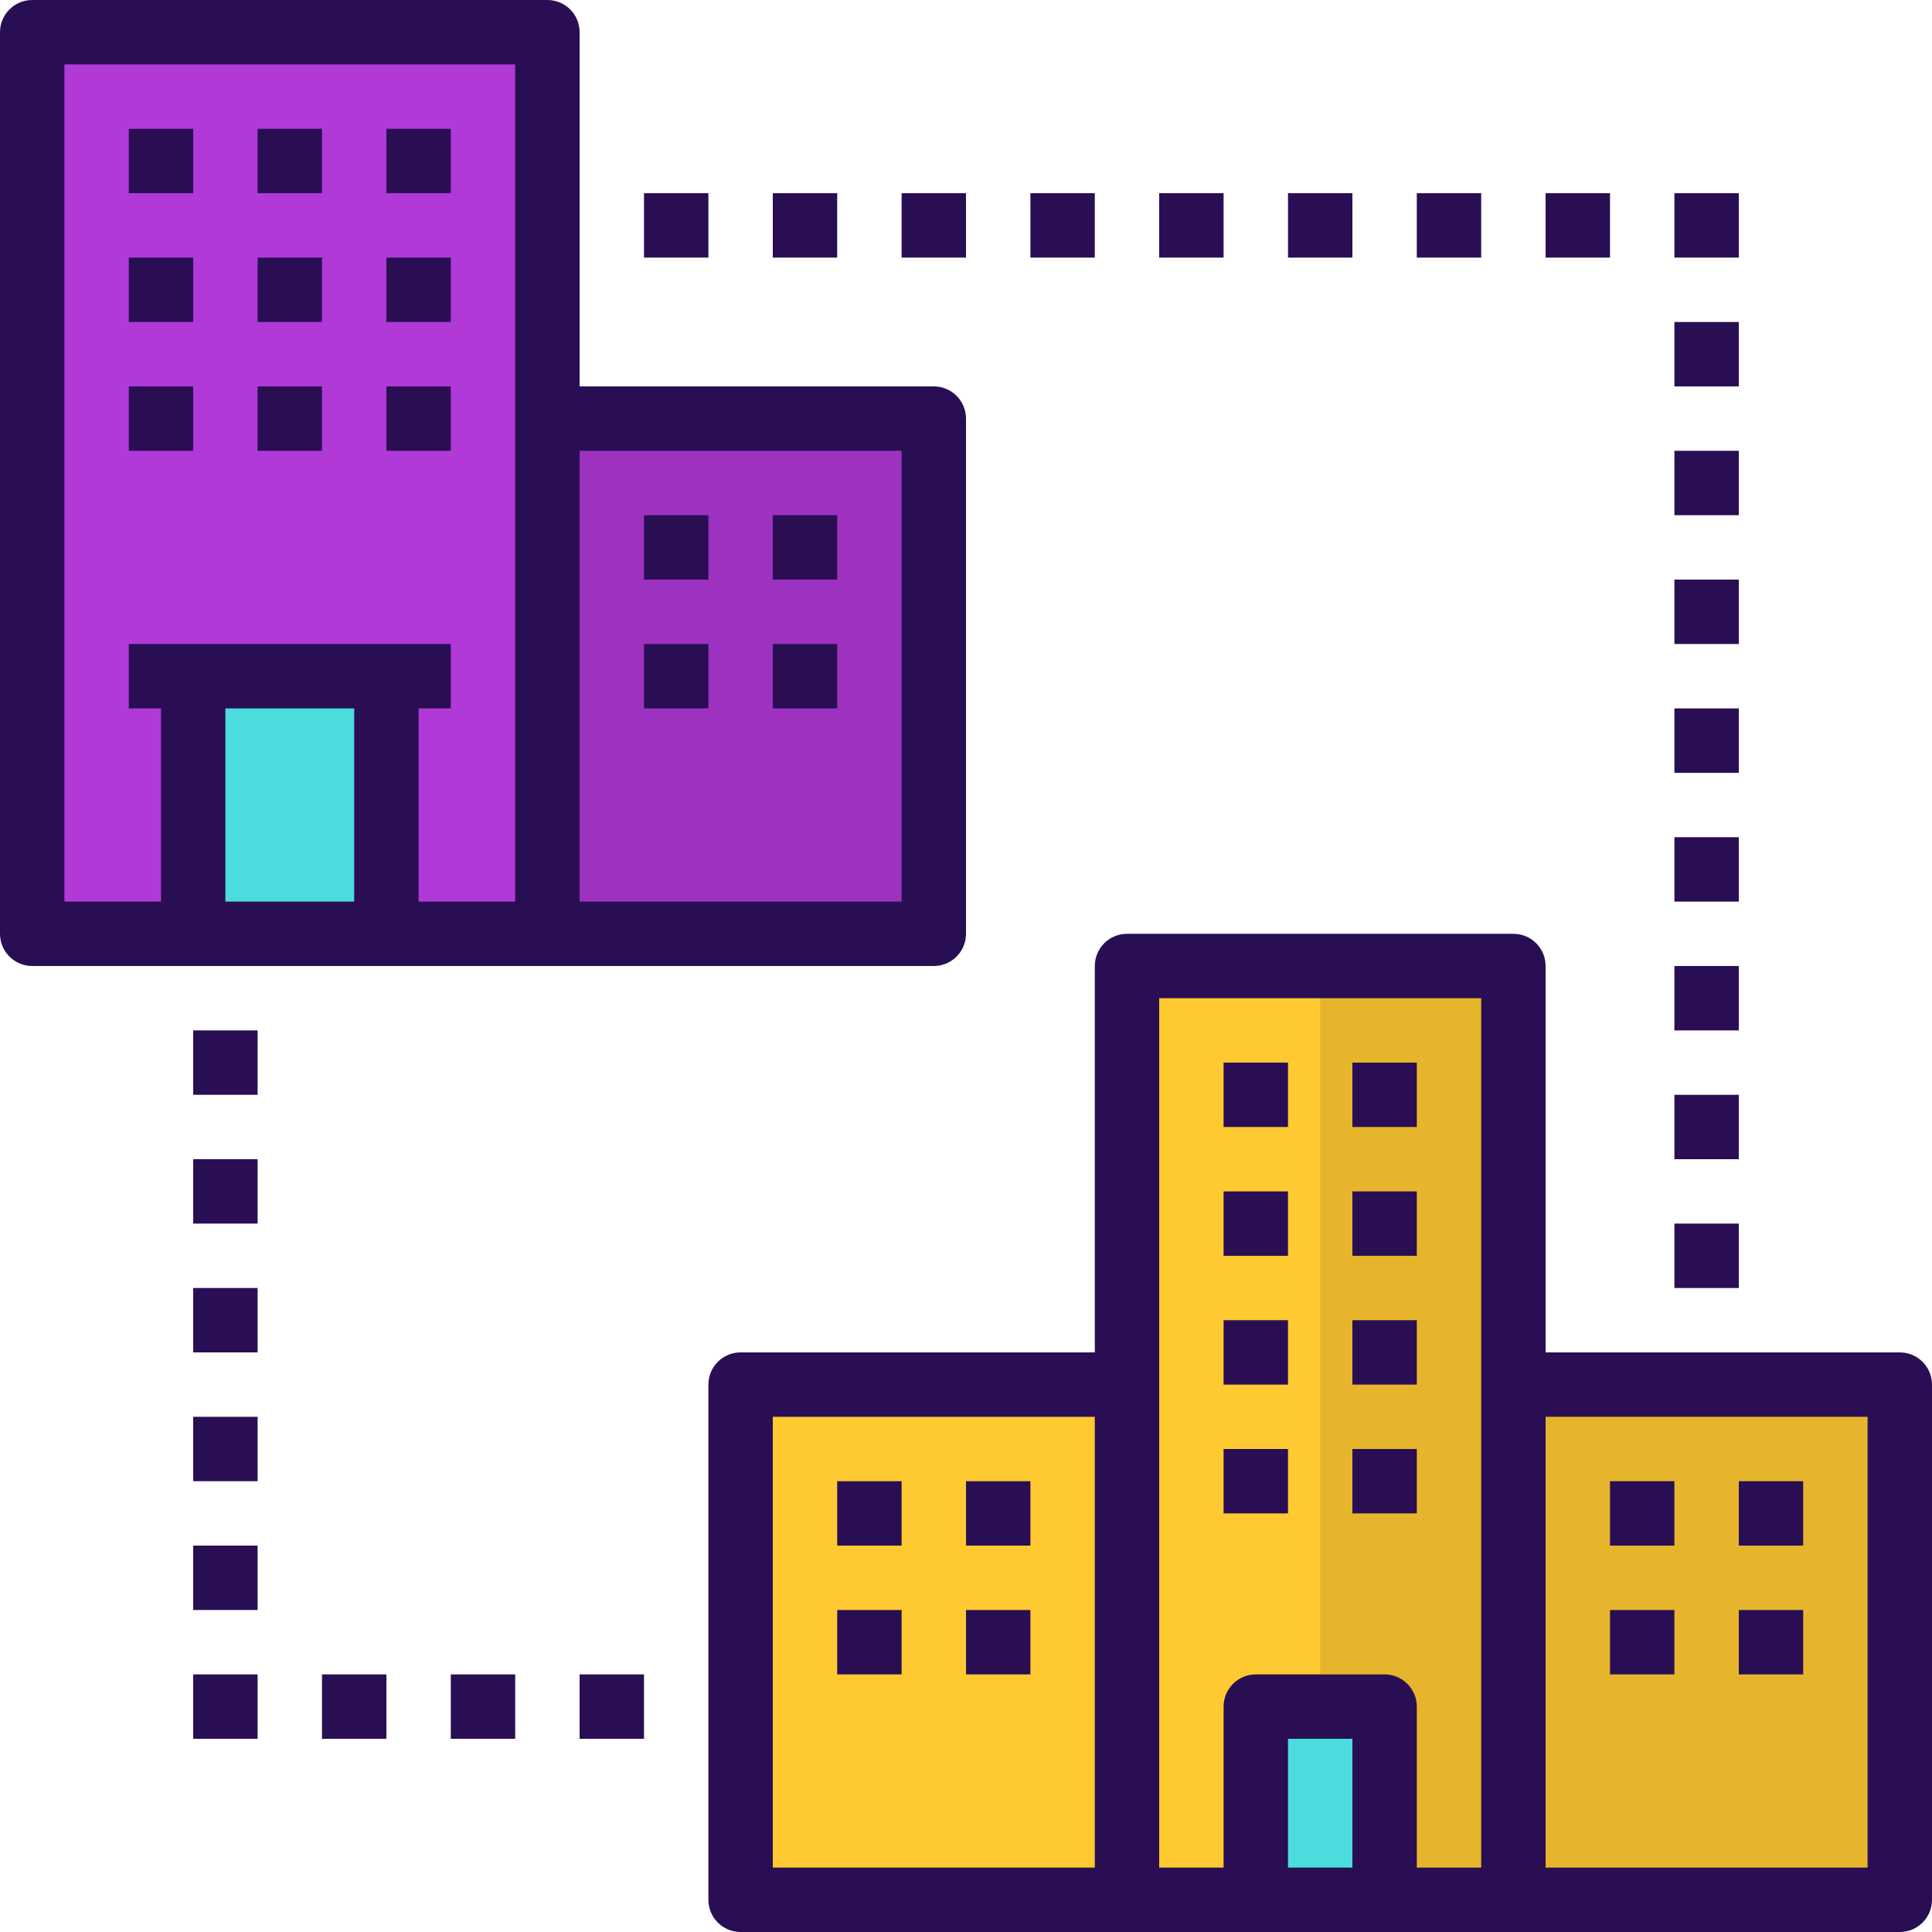 <?xml version="1.0" encoding="iso-8859-1"?>
<!-- Generator: Adobe Illustrator 19.0.0, SVG Export Plug-In . SVG Version: 6.00 Build 0)  -->
<svg version="1.1" id="Capa_1" xmlns="http://www.w3.org/2000/svg" xmlns:xlink="http://www.w3.org/1999/xlink" x="0px" y="0px"
	 viewBox="0 0 480 480" style="enable-background:new 0 0 480 480;" xml:space="preserve">
<path style="fill:#B139D8;" d="M48,168H32H48h48h16H96v64h40V104V8H8v224h40V168z M104,32v16V32z M104,64v16V64z M104,96v16V96z
	 M72,32v16V32z M72,64v16V64z M72,96v16V96z M40,32v16V32z M40,64v16V64z M40,96v16V96z"/>
<path style="fill:#9C32BF;" d="M232,232V104h-96v128H232z M200,128v16V128z M200,160v16V160z M168,128v16V128z M168,160v16V160z"/>
<g>
	<path style="fill:#FFC931;" d="M184,472h96V344h-96V472z M248,368v16V368z M248,400v16V400z M216,368v16V368z M216,400v16V400z"/>
	<path style="fill:#FFC931;" d="M312,472v-48h32v48h32V344V240h-96v104v128H312z M344,264v16V264z M344,296v16V296z M344,328v16V328
		z M344,360v16V360z M312,264v16V264z M312,296v16V296z M312,328v16V328z M312,360v16V360z"/>
</g>
<g>
	<rect x="328" y="240" style="fill:#E6B52C;" width="48" height="232"/>
	<path style="fill:#E6B52C;" d="M472,472V344h-96v128H472z M440,368v16V368z M440,400v16V400z M408,368v16V368z M408,400v16V400z"/>
</g>
<g>
	<rect x="312" y="424" style="fill:#4BDDDD;" width="32" height="48"/>
	<rect x="48" y="168" style="fill:#4BDDDD;" width="48" height="64"/>
</g>
<g>
	<path style="fill:#2A0E54;" d="M8,240h40h48h40h96c4.424,0,8-3.584,8-8V104c0-4.416-3.576-8-8-8h-88V8c0-4.416-3.576-8-8-8H8
		C3.576,0,0,3.584,0,8v224C0,236.416,3.576,240,8,240z M56,224v-48h32v48H56z M224,112v112h-80V112H224z M16,16h112v88v120h-24v-48
		h8v-16H96H48H32v16h8v48H16V16z"/>
	<path style="fill:#2A0E54;" d="M472,336h-88v-96c0-4.416-3.576-8-8-8h-96c-4.424,0-8,3.584-8,8v96h-88c-4.424,0-8,3.584-8,8v128
		c0,4.416,3.576,8,8,8h96h32h32h32h96c4.424,0,8-3.584,8-8V344C480,339.584,476.424,336,472,336z M192,352h80v112h-80V352z M288,344
		v-96h80v96v120h-16v-40c0-4.416-3.576-8-8-8h-32c-4.424,0-8,3.584-8,8v40h-16V344z M320,464v-32h16v32H320z M464,464h-80V352h80
		V464z"/>
	<rect x="32" y="32" style="fill:#2A0E54;" width="16" height="16"/>
	<rect x="64" y="32" style="fill:#2A0E54;" width="16" height="16"/>
	<rect x="96" y="32" style="fill:#2A0E54;" width="16" height="16"/>
	<rect x="32" y="64" style="fill:#2A0E54;" width="16" height="16"/>
	<rect x="64" y="64" style="fill:#2A0E54;" width="16" height="16"/>
	<rect x="96" y="64" style="fill:#2A0E54;" width="16" height="16"/>
	<rect x="32" y="96" style="fill:#2A0E54;" width="16" height="16"/>
	<rect x="64" y="96" style="fill:#2A0E54;" width="16" height="16"/>
	<rect x="96" y="96" style="fill:#2A0E54;" width="16" height="16"/>
	<rect x="160" y="128" style="fill:#2A0E54;" width="16" height="16"/>
	<rect x="192" y="128" style="fill:#2A0E54;" width="16" height="16"/>
	<rect x="160" y="160" style="fill:#2A0E54;" width="16" height="16"/>
	<rect x="192" y="160" style="fill:#2A0E54;" width="16" height="16"/>
	<rect x="304" y="264" style="fill:#2A0E54;" width="16" height="16"/>
	<rect x="336" y="264" style="fill:#2A0E54;" width="16" height="16"/>
	<rect x="304" y="296" style="fill:#2A0E54;" width="16" height="16"/>
	<rect x="336" y="296" style="fill:#2A0E54;" width="16" height="16"/>
	<rect x="304" y="328" style="fill:#2A0E54;" width="16" height="16"/>
	<rect x="336" y="328" style="fill:#2A0E54;" width="16" height="16"/>
	<rect x="304" y="360" style="fill:#2A0E54;" width="16" height="16"/>
	<rect x="336" y="360" style="fill:#2A0E54;" width="16" height="16"/>
	<rect x="400" y="368" style="fill:#2A0E54;" width="16" height="16"/>
	<rect x="432" y="368" style="fill:#2A0E54;" width="16" height="16"/>
	<rect x="400" y="400" style="fill:#2A0E54;" width="16" height="16"/>
	<rect x="432" y="400" style="fill:#2A0E54;" width="16" height="16"/>
	<rect x="208" y="368" style="fill:#2A0E54;" width="16" height="16"/>
	<rect x="240" y="368" style="fill:#2A0E54;" width="16" height="16"/>
	<rect x="208" y="400" style="fill:#2A0E54;" width="16" height="16"/>
	<rect x="240" y="400" style="fill:#2A0E54;" width="16" height="16"/>
	<rect x="160" y="48" style="fill:#2A0E54;" width="16" height="16"/>
	<rect x="192" y="48" style="fill:#2A0E54;" width="16" height="16"/>
	<rect x="224" y="48" style="fill:#2A0E54;" width="16" height="16"/>
	<rect x="256" y="48" style="fill:#2A0E54;" width="16" height="16"/>
	<rect x="288" y="48" style="fill:#2A0E54;" width="16" height="16"/>
	<rect x="320" y="48" style="fill:#2A0E54;" width="16" height="16"/>
	<rect x="352" y="48" style="fill:#2A0E54;" width="16" height="16"/>
	<rect x="384" y="48" style="fill:#2A0E54;" width="16" height="16"/>
	<rect x="416" y="48" style="fill:#2A0E54;" width="16" height="16"/>
	<rect x="416" y="80" style="fill:#2A0E54;" width="16" height="16"/>
	<rect x="416" y="112" style="fill:#2A0E54;" width="16" height="16"/>
	<rect x="416" y="144" style="fill:#2A0E54;" width="16" height="16"/>
	<rect x="416" y="176" style="fill:#2A0E54;" width="16" height="16"/>
	<rect x="416" y="208" style="fill:#2A0E54;" width="16" height="16"/>
	<rect x="416" y="240" style="fill:#2A0E54;" width="16" height="16"/>
	<rect x="416" y="272" style="fill:#2A0E54;" width="16" height="16"/>
	<rect x="416" y="304" style="fill:#2A0E54;" width="16" height="16"/>
	<rect x="48" y="256" style="fill:#2A0E54;" width="16" height="16"/>
	<rect x="48" y="288" style="fill:#2A0E54;" width="16" height="16"/>
	<rect x="48" y="320" style="fill:#2A0E54;" width="16" height="16"/>
	<rect x="48" y="352" style="fill:#2A0E54;" width="16" height="16"/>
	<rect x="48" y="384" style="fill:#2A0E54;" width="16" height="16"/>
	<rect x="48" y="416" style="fill:#2A0E54;" width="16" height="16"/>
	<rect x="80" y="416" style="fill:#2A0E54;" width="16" height="16"/>
	<rect x="112" y="416" style="fill:#2A0E54;" width="16" height="16"/>
	<rect x="144" y="416" style="fill:#2A0E54;" width="16" height="16"/>
</g>
<g>
</g>
<g>
</g>
<g>
</g>
<g>
</g>
<g>
</g>
<g>
</g>
<g>
</g>
<g>
</g>
<g>
</g>
<g>
</g>
<g>
</g>
<g>
</g>
<g>
</g>
<g>
</g>
<g>
</g>
</svg>
